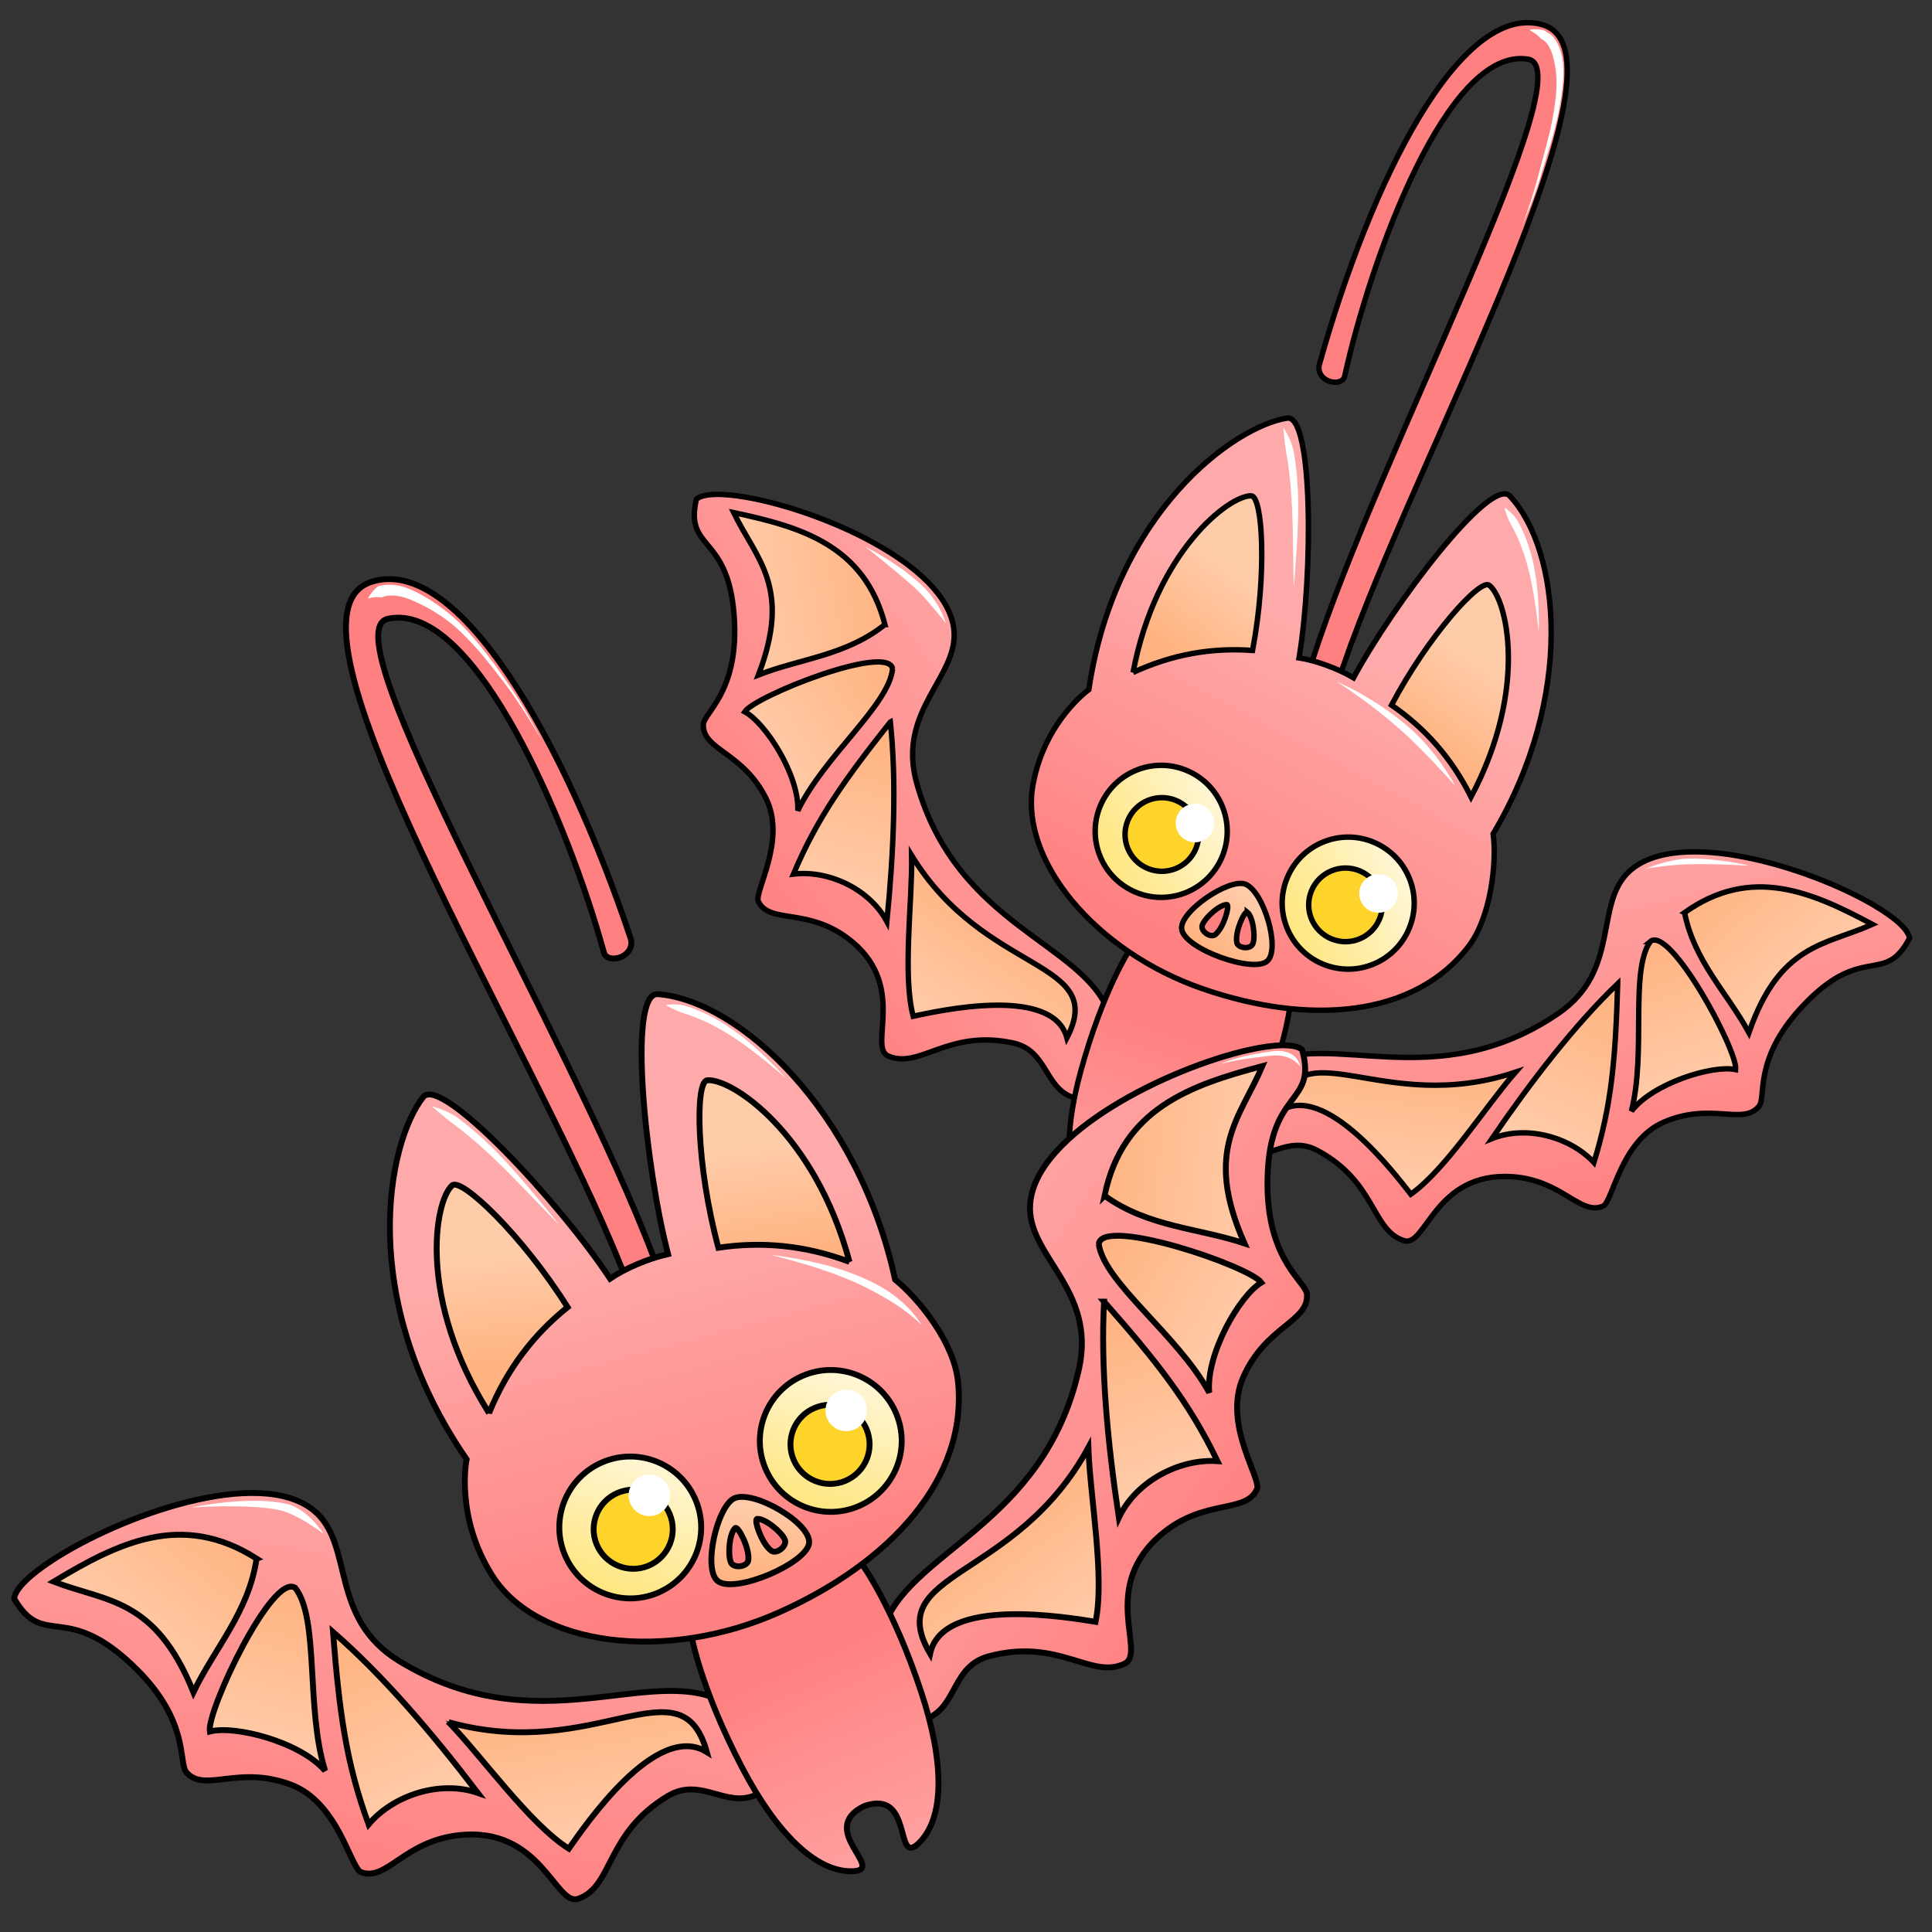 <svg cursor="default" version="1.1" viewBox="0 0 256 256" xmlns="http://www.w3.org/2000/svg" xmlns:xlink="http://www.w3.org/1999/xlink">
 <rect x="0" y="0" width="256" height="256" fill="#333333" stroke="none"/>
 <defs>
  <linearGradient id="linearGradient961">
   <stop stop-color="#ffe680" offset="0"/>
   <stop stop-color="#fff6d5" offset="1"/>
  </linearGradient>
  <linearGradient id="innoGrad1">
   <stop stop-color="#ffb380" offset="0"/>
   <stop stop-color="#fca" offset="1"/>
  </linearGradient>
  <linearGradient id="innoGrad3">
   <stop stop-color="#faa" offset="0"/>
   <stop stop-color="#ff8080" offset="1"/>
  </linearGradient>
  <linearGradient id="linearGradient946" x1="202.22" x2="214.88" y1="244.98" y2="277.07" gradientTransform="rotate(-14.567 327.62 127.24) scale(.601)" gradientUnits="userSpaceOnUse" xlink:href="#innoGrad1"/>
  <linearGradient id="linearGradient954" x1="235.26" x2="239.13" y1="211.38" y2="252.28" gradientTransform="rotate(-14.567 327.62 127.24) scale(.601)" gradientUnits="userSpaceOnUse" xlink:href="#innoGrad1"/>
  <linearGradient id="linearGradient962" x1="236.29" x2="263.66" y1="195.94" y2="222.54" gradientTransform="rotate(-14.567 327.62 127.24) scale(.601)" gradientUnits="userSpaceOnUse" xlink:href="#innoGrad1"/>
  <linearGradient id="linearGradient970" x1="239.94" x2="275.45" y1="177.59" y2="190.97" gradientTransform="rotate(-14.567 327.62 127.24) scale(.601)" gradientUnits="userSpaceOnUse" xlink:href="#innoGrad1"/>
  <linearGradient id="linearGradient998" x1="194.14" x2="265.2" y1="180.26" y2="259.3" gradientTransform="rotate(-14.567 327.62 127.24) scale(.601)" gradientUnits="userSpaceOnUse" xlink:href="#innoGrad3"/>
  <linearGradient id="linearGradient998-7" x1="194.14" x2="265.2" y1="180.26" y2="259.3" gradientTransform="matrix(-.513 .312 .312 .513 99.15 35.934)" gradientUnits="userSpaceOnUse" xlink:href="#innoGrad3"/>
  <linearGradient id="linearGradient946-2" x1="202.22" x2="214.88" y1="244.98" y2="277.07" gradientTransform="matrix(-.513 .312 .312 .513 99.15 35.934)" gradientUnits="userSpaceOnUse" xlink:href="#innoGrad1"/>
  <linearGradient id="linearGradient954-1" x1="235.26" x2="239.13" y1="211.38" y2="252.28" gradientTransform="matrix(-.513 .312 .312 .513 99.15 35.934)" gradientUnits="userSpaceOnUse" xlink:href="#innoGrad1"/>
  <linearGradient id="linearGradient962-2" x1="236.29" x2="263.66" y1="195.94" y2="222.54" gradientTransform="matrix(-.513 .312 .312 .513 99.15 35.934)" gradientUnits="userSpaceOnUse" xlink:href="#innoGrad1"/>
  <linearGradient id="linearGradient970-6" x1="239.94" x2="275.45" y1="177.59" y2="190.97" gradientTransform="matrix(-.513 .312 .312 .513 99.15 35.934)" gradientUnits="userSpaceOnUse" xlink:href="#innoGrad1"/>
  <linearGradient id="linearGradient1530" x1="196.88" x2="196.07" y1="263.71" y2="229.32" gradientTransform="rotate(-22.946 72.456 517.46) scale(1.114)" gradientUnits="userSpaceOnUse" xlink:href="#innoGrad3"/>
  <linearGradient id="linearGradient1538" x1="197.27" x2="190.86" y1="176.06" y2="221.35" gradientTransform="rotate(-22.946 72.456 517.46) scale(1.114)" gradientUnits="userSpaceOnUse" xlink:href="#innoGrad3"/>
  <linearGradient id="linearGradient1548" x1="178.67" x2="189.87" y1="213.66" y2="201.59" gradientTransform="matrix(1.114 0 0 1.114 -207.47 -12.697)" gradientUnits="userSpaceOnUse">
   <stop stop-color="#ffe680" offset="0"/>
   <stop stop-color="#fff6d5" offset="1"/>
  </linearGradient>
  <linearGradient id="linearGradient1569" x1="196.46" x2="199.67" y1="219.73" y2="211.19" gradientTransform="rotate(-22.946 72.456 517.46) scale(1.114)" gradientUnits="userSpaceOnUse" xlink:href="#innoGrad1"/>
  <linearGradient id="linearGradient1577" x1="214.71" x2="218.21" y1="185.6" y2="172.45" gradientTransform="rotate(-22.946 72.456 517.46) scale(1.114)" gradientUnits="userSpaceOnUse" xlink:href="#innoGrad1"/>
  <linearGradient id="linearGradient1579" x1="180.54" x2="184.56" y1="185.23" y2="172.62" gradientTransform="rotate(-22.946 72.456 517.46) scale(1.114)" gradientUnits="userSpaceOnUse" xlink:href="#innoGrad1"/>
  <linearGradient id="linearGradient1746" x1="190.27" x2="179.11" y1="213.9" y2="201.78" gradientTransform="matrix(1.114 0 0 1.114 -232.4 -12.893)" gradientUnits="userSpaceOnUse" xlink:href="#linearGradient961"/>
  <linearGradient id="linearGradient2133" x1="194.14" x2="265.2" y1="180.26" y2="259.3" gradientTransform="matrix(-.542 -.112 -.112 .542 268.34 8.683)" gradientUnits="userSpaceOnUse" xlink:href="#innoGrad3"/>
  <linearGradient id="linearGradient2135" x1="202.22" x2="214.88" y1="244.98" y2="277.07" gradientTransform="matrix(-.542 -.112 -.112 .542 268.34 8.683)" gradientUnits="userSpaceOnUse" xlink:href="#innoGrad1"/>
  <linearGradient id="linearGradient2137" x1="235.26" x2="239.13" y1="211.38" y2="252.28" gradientTransform="matrix(-.542 -.112 -.112 .542 268.34 8.683)" gradientUnits="userSpaceOnUse" xlink:href="#innoGrad1"/>
  <linearGradient id="linearGradient2139" x1="236.29" x2="263.66" y1="195.94" y2="222.54" gradientTransform="matrix(-.542 -.112 -.112 .542 268.34 8.683)" gradientUnits="userSpaceOnUse" xlink:href="#innoGrad1"/>
  <linearGradient id="linearGradient2141" x1="239.94" x2="275.45" y1="177.59" y2="190.97" gradientTransform="matrix(-.542 -.112 -.112 .542 268.34 8.683)" gradientUnits="userSpaceOnUse" xlink:href="#innoGrad1"/>
  <linearGradient id="linearGradient2143" x1="194.14" x2="265.2" y1="180.26" y2="259.3" gradientTransform="rotate(28.413 142.83 290.16) scale(.553)" gradientUnits="userSpaceOnUse" xlink:href="#innoGrad3"/>
  <linearGradient id="linearGradient2145" x1="202.22" x2="214.88" y1="244.98" y2="277.07" gradientTransform="rotate(28.413 142.83 290.16) scale(.553)" gradientUnits="userSpaceOnUse" xlink:href="#innoGrad1"/>
  <linearGradient id="linearGradient2147" x1="235.26" x2="239.13" y1="211.38" y2="252.28" gradientTransform="rotate(28.413 142.83 290.16) scale(.553)" gradientUnits="userSpaceOnUse" xlink:href="#innoGrad1"/>
  <linearGradient id="linearGradient2149" x1="236.29" x2="263.66" y1="195.94" y2="222.54" gradientTransform="rotate(28.413 142.83 290.16) scale(.553)" gradientUnits="userSpaceOnUse" xlink:href="#innoGrad1"/>
  <linearGradient id="linearGradient2151" x1="239.94" x2="275.45" y1="177.59" y2="190.97" gradientTransform="rotate(28.413 142.83 290.16) scale(.553)" gradientUnits="userSpaceOnUse" xlink:href="#innoGrad1"/>
  <linearGradient id="linearGradient2153" x1="196.88" x2="196.07" y1="263.71" y2="229.32" gradientTransform="matrix(.964 .352 -.352 .964 48.472 -154.31)" gradientUnits="userSpaceOnUse" xlink:href="#innoGrad3"/>
  <linearGradient id="linearGradient2155" x1="197.27" x2="190.86" y1="176.06" y2="221.35" gradientTransform="matrix(.964 .352 -.352 .964 48.472 -154.31)" gradientUnits="userSpaceOnUse" xlink:href="#innoGrad3"/>
  <linearGradient id="linearGradient2157" x1="180.54" x2="184.56" y1="185.23" y2="172.62" gradientTransform="matrix(.964 .352 -.352 .964 48.472 -154.31)" gradientUnits="userSpaceOnUse" xlink:href="#innoGrad1"/>
  <linearGradient id="linearGradient2159" x1="214.71" x2="218.21" y1="185.6" y2="172.45" gradientTransform="matrix(.964 .352 -.352 .964 48.472 -154.31)" gradientUnits="userSpaceOnUse" xlink:href="#innoGrad1"/>
  <linearGradient id="linearGradient2163" x1="196.46" x2="199.67" y1="219.73" y2="211.19" gradientTransform="matrix(.964 .352 -.352 .964 48.472 -154.31)" gradientUnits="userSpaceOnUse" xlink:href="#innoGrad1"/>
  <linearGradient id="linearGradient1548-3" x1="178.67" x2="189.87" y1="213.66" y2="201.59" gradientTransform="matrix(1.037 0 0 1.037 -6.994 -172.61)" gradientUnits="userSpaceOnUse" xlink:href="#linearGradient961"/>
  <linearGradient id="linearGradient1746-9" x1="190.27" x2="179.11" y1="213.9" y2="201.78" gradientTransform="matrix(1.037 0 0 1.037 -402.08 -173.29)" gradientUnits="userSpaceOnUse" xlink:href="#linearGradient961"/>
 </defs>
 <path d="M178.023 88.156c9.785-28.413 39.608-81.317 26.269-84.907-10.824-2.912-22.634 20.58-29.507 45.189-.32 2.257 3.072 2.898 3.39 1.405 3.44-15.57 13.574-43.75 24.299-42.001 7.556 1.233-19.814 52.329-28.54 79.587-2.066 6.451 1.316 8.782 4.09.727z" fill="#ff8080" fill-rule="evenodd" stroke="#000" stroke-width=".718"/>
 <path d="M202.638 3.954c.559.36 1.212.688 1.47 1.132.265.157.462.252.688.477.56.556.899 1.485 1.126 2.487.482 2.117.407 4.02-.047 6.794-.46 2.809-1.18 5.13-2.007 8.278-.72 2.74-1.497 4.935-2.167 6.758.758-1.794 1.672-3.92 2.484-6.645.818-2.74 1.751-5.464 2.323-8.291.278-1.374.935-4.936.512-7.17-.213-1.123-.566-2.144-1.266-2.944-.288-.329-.83-.574-1.188-.823a4.845 4.845 0 0 0-1.928-.053z" fill="#fff" fill-rule="evenodd"/>
 <path d="M116.093 72.098c3.74 2.167 7.584 4.848 9.528 8.846 1.012 2.059.845 4.641-.191 6.67-1.787 4.047-4.77 7.845-4.636 12.47.132 4.148 1.893 8.058 3.9 11.627 3.064 5.38 7.943 9.563 13.03 13.006 2.23 1.65 4.463 3.251 6.435 5.223.602.606 2.188 2.767 2.823 4.386l-4.866 11.071c-1.278-.702-2.524-1.868-3.613-3.713-1.038-1.607-2.371-3.154-4.356-3.48-3.59-.834-7.217-.148-10.62 1.183-1.835.646-4.21 1.398-6.083.438-.874-.814-.502-2.3-.552-3.35.138-3.05.41-6.422-1.456-9.028-2.023-3.123-5.441-5.259-9.118-5.81-1.68-.456-3.588-.451-5.06-1.469-.464-.408-.972-.896-.55-1.543.878-3.39 2.339-6.825 1.697-10.398-.58-3.706-3.473-6.381-6.373-8.517-1.052-.93-2.79-2.034-2.756-3.65.32-1.532 1.713-2.508 2.322-3.918 1.885-3.737 2.18-8.144 1.65-12.243-.349-2.603-1.219-5.196-2.929-7.23-1.12-1.395-2.425-2.993-2.134-4.911.16-.655-.166-1.76.79-1.784 2.457-.8 5.078-.082 7.52.307 5.665 1.317 11.21 3.463 15.597 5.819zm-18.79-4.34c-.645-.255-.038.495.054.771 1.915 3.672 4.575 7.228 4.752 11.527.24 3.298-.721 6.551-1.862 9.593 3.927-1.37 8.004-2.281 11.886-3.777 1.863-.78 3.71-1.755 5.24-3.085-.985-4.635-4.032-8.781-8.208-11.058-3.635-2.116-7.813-2.975-11.863-3.972zm19.901 19.89c-2.675-.294-5.341.699-7.89 1.448-3.529 1.211-7.115 2.523-10.217 4.619-.244.202-.87.615-.289.854 2.203 1.566 3.65 3.968 4.927 6.303a16.429 16.429 0 0 1 1.898 6.332c.17.367.475-.365.603-.488 3.083-5.53 7.868-9.86 11.182-15.22.467-.944.996-1.965.964-3.036-.19-.479-.685-.733-1.178-.812zm.793 7.73c-4.012 5.115-8.048 10.282-10.988 16.11-.727 1.464-1.478 2.926-2.059 4.455 3.522-.223 7.304.609 9.978 2.983 1.131.962 2.03 2.221 2.675 3.61a164.343 164.343 0 0 0 .946-19.902c-.097-2.456-.2-4.928-.452-7.37l-.092.106zm2.64 17.744c.069 6.363-.858 12.741-.208 19.086.116.873.251 1.758.484 2.612 5.149-.978 10.499-2.121 15.723-.98 2.137.383 4.232 1.902 4.695 4.112.798-1.607 1.483-3.491 1.102-5.314-.872-2.671-3.642-3.957-5.82-5.395-4.585-2.697-9.181-5.61-12.607-9.756-1.242-1.423-2.222-3.043-3.375-4.535l.005.14z" fill="url(#linearGradient2133)"/>
 <path d="M120.96 113.587c1.279 1.435 2.546 3.988 3.913 5.364 4.122 4.53 9.745 7.203 14.735 10.615 1.528 1.096 2.965 2.81 2.65 4.819-.109.862-.414 2.052-.844 2.795-.517-.642-.887-1.779-1.638-2.253-2.727-1.972-6.291-1.927-9.497-1.805-3.047.199-6.296.949-9.277 1.534-.436-.967-.204-2.358-.374-3.412-.325-6.235.27-12.313.333-17.657z" fill="url(#linearGradient2135)"/>
 <path d="M118.306 98.883c.437 7.224-.157 14.925-.793 22.128.058 1.273-.75-.36-1.103-.791-2.639-3.063-7.077-4.656-11.086-4.517-.428-.286.568-.95.615-1.307 2.83-6.363 6.931-12.048 11.27-17.455.167-.144.472-1.066.73-1.03 0 0 .236 2.083.368 2.97z" fill="url(#linearGradient2137)"/>
 <path d="M117.24 88.01a.846.846 0 0 1 .74 1.228c-.762 2.931-3.145 5.806-4.908 8.164-2.479 3.047-5.017 6.074-7.072 9.424-.459.24-.346-.68-.483-.918-.736-3.566-2.33-7.083-4.727-9.792-.478-.558-1.517-1.426-2.108-1.805 2.23-1.71 5.283-2.85 7.879-3.905 3.199-1.144 6.468-2.445 9.91-2.504a3.913 3.913 0 0 1 .768.108z" fill="url(#linearGradient2139)"/>
 <path d="M98.404 68.328c4.768 1.15 9.752 2.433 13.535 5.74 2.549 2.238 4.388 5.458 5.32 8.687-1.361 1.173-3.224 1.96-4.903 2.679-3.65 1.48-7.832 2.651-11.553 3.897-.531-.1.374-1.368.374-1.368 1.431-4.21 1.962-9.063-.094-13.172-.983-2.215-2.654-4.321-3.638-6.53.098-.279.777.092.959.067z" fill="url(#linearGradient2141)"/>
 <path d="m121.48 76.964c2.986 2.427 3.846 5.608 3.846 5.608s-2.582-3.354-4.393-4.94c-3.016-2.641-6.251-5.167-6.251-5.167s3.708 1.8 6.799 4.5z" fill="#fff"/>
 <path d="M142.116 145.397c-3.751-1.341-3.338-6.233-7.898-7.204-8.675-1.847-12.32 3.52-16.513 1.74-2.787-1.185 2.789-9.601-5.47-15.68-5.371-3.955-10.246-1.832-11.737-4.77-.658-1.226 3.795-8.106.992-13.714-3.067-6.137-8.367-6.366-8.296-9.735.026-1.545 4.518-4.204 4.138-13.432-.498-12.1-6.677-9.35-5.062-16.446.87-.788 3.338-.832 6.576-.273 9.71 1.672 26.347 8.748 27.526 17.338.875 6.382-7.635 10.778-4.904 20.55 5.316 19.032 22.13 21.071 25.514 30.555" fill="none" stroke="#000" stroke-width=".718"/>
 <path d="M120.795 113.354c.114 5.9-1.234 15.859.207 21.302 3.206-.665 18.488-4.178 20.37 2.862 5.437-10.445-10.849-8.224-20.577-24.164zm-2.82-17.687c-5.964 7.525-9.689 12.68-12.835 20.154 4.55-.553 10.04 1.899 12.376 6.285.916-9.295 1.3-18.492.46-26.439zm.294-7.052c-.595-3.376-18.185 3.593-19.587 5.696 2.756 1.47 7.23 8.432 7.034 13.103 3.472-7.22 12.114-14.018 12.553-18.8zm-1.01-5.86c-2.722-10.512-11.182-12.956-20.045-14.83 3.007 6.191 7.75 9.862 3.28 21.512 5.596-2.188 11.625-2.565 16.763-6.682z" fill="none" stroke="#000" stroke-width=".718"/>
 <path d="M230.963 113.521c-4.258-.75-8.925-1.172-12.986.636-2.1.925-3.634 3.009-4.147 5.229-1.237 4.246-1.399 9.073-4.479 12.527-2.771 3.09-6.635 4.948-10.47 6.387-5.806 2.145-12.233 2.206-18.341 1.567-2.769-.173-5.51-.385-8.288-.145-.85.076-3.455.709-4.983 1.539l-3.403 11.605c1.43.286 3.134.196 5.155-.516 1.83-.562 3.846-.888 5.574.14 3.285 1.674 5.619 4.533 7.366 7.741.99 1.676 2.322 3.78 4.374 4.252 1.192-.06 1.863-1.437 2.579-2.21 1.857-2.422 3.819-5.177 6.925-5.97 3.558-1.088 7.549-.523 10.718 1.421 1.578.734 3.035 1.965 4.818 2.134.617-.014 1.32-.06 1.413-.828 1.511-3.159 2.604-6.728 5.395-9.05 2.828-2.462 6.765-2.647 10.359-2.415 1.403-.035 3.444.239 4.459-1.019.741-1.379.303-3.022.744-4.494.964-4.072 3.574-7.635 6.619-10.431 1.942-1.767 4.277-3.192 6.895-3.649 1.754-.346 3.782-.728 4.794-2.384.3-.604 1.26-1.239.544-1.873-1.365-2.194-3.834-3.331-5.952-4.605-5.184-2.639-10.81-4.566-15.682-5.587zm17.173 8.773c.659.22-.29.404-.537.556-3.83 1.577-8.154 2.586-11.057 5.762-2.306 2.37-3.665 5.478-4.75 8.54-2.123-3.575-4.657-6.897-6.665-10.54-.923-1.798-1.71-3.731-2.025-5.735 3.738-2.913 8.74-4.124 13.4-3.179 4.144.72 7.895 2.752 11.636 4.596zm-28.033 2.412c2.237 1.497 3.638 3.973 5.107 6.187 1.92 3.198 3.82 6.51 4.845 10.111.057.312.27 1.03-.328.84-2.694-.22-5.348.687-7.828 1.652a16.429 16.429 0 0 0-5.528 3.624c-.366.172-.129-.585-.148-.762 1.2-6.216.326-12.61 1.24-18.845.25-1.023.502-2.145 1.216-2.944.453-.244.996-.12 1.424.137zm-5.583 5.406c-.221 6.496-.459 13.049-1.96 19.401-.386 1.588-.752 3.19-1.292 4.735-2.551-2.438-5.98-4.235-9.556-4.14-1.485.008-2.983.394-4.37 1.04a164.342 164.342 0 0 1 12.086-15.839c1.655-1.817 3.326-3.642 5.09-5.349l.003.14zm-13.442 11.88c-4.148 4.825-7.544 10.303-12.125 14.74-.65.594-1.324 1.184-2.052 1.687-3.31-4.062-6.669-8.38-11.4-10.87-1.884-1.082-4.465-1.27-6.242.125.425-1.744 1.112-3.627 2.577-4.777 2.388-1.482 5.335-.683 7.928-.381 5.244.886 10.636 1.616 15.927.648 1.866-.29 3.66-.9 5.502-1.298l-.094.104z" fill="url(#linearGradient2143)"/>
 <path d="M200.531 142.14c-1.901.275-4.514 1.413-6.446 1.586-6.071.814-12.094-.76-18.109-1.361-1.876-.145-4.078.24-5.13 1.982-.472.73-1.004 1.837-1.153 2.683.809-.159 1.823-.791 2.704-.671 3.356.247 6.055 2.575 8.43 4.732 2.203 2.114 4.207 4.78 6.112 7.145.956-.46 1.674-1.672 2.482-2.37 4.262-4.562 7.718-9.597 11.11-13.727z" fill="url(#linearGradient2145)"/>
 <path d="M212.028 132.595c-4.984 5.247-9.486 11.523-13.636 17.445-.864.937.806.208 1.353.104 3.991-.645 8.413.992 11.391 3.68.512.056.178-1.094.37-1.397 1.93-6.691 2.452-13.681 2.611-20.613-.034-.217.325-1.119.105-1.257 0 0-1.52 1.442-2.194 2.036z" fill="url(#linearGradient2147)"/>
 <path d="M219.842 124.96a.846.846 0 0 0-1.357.463c-1.302 2.734-1.33 6.469-1.497 9.408-.065 3.927-.071 7.877-.655 11.764.197.479.703-.298.961-.392 2.858-2.255 6.342-3.92 9.92-4.451.725-.119 2.08-.115 2.775-.024-.606-2.746-2.209-5.582-3.516-8.06-1.711-2.935-3.376-6.035-5.972-8.296a3.913 3.913 0 0 0-.657-.412z" fill="url(#linearGradient2149)"/>
 <path d="M246.927 122.022c-4.39-2.189-9.03-4.415-14.053-4.32-3.391.072-6.872 1.353-9.664 3.224.287 1.774 1.206 3.576 2.029 5.206 1.841 3.483 4.287 7.07 6.332 10.419.472.265.594-1.287.594-1.287 1.616-4.144 4.333-8.2 8.552-10.02 2.177-1.063 4.812-1.6 6.986-2.656.105-.276-.653-.43-.776-.566z" fill="url(#linearGradient2151)"/>
 <path d="M223.707 113.777c-2.56.046-5.586 1.316-5.586 1.316s3.155-.526 5.562-.574c4.008-.08 8.123.191 8.123.191s-3.998-1.01-8.1-.933z" fill="#fff"/>
 <g stroke="#000">
  <g stroke-width=".718">
   <path d="M163.866 152.866c3.735 1.388 6.567-2.622 10.682-.43 7.828 4.17 7.163 10.625 11.516 11.962 2.897.886 4.047-9.143 14.28-8.48 6.657.43 9.021 5.193 12.052 3.905 1.293-.515 2.314-8.646 8.07-11.134 6.297-2.723 10.5.513 12.614-2.11.975-1.2-.752-6.126 5.479-12.944 8.17-8.938 11.128-2.857 14.46-9.327-.159-1.163-2.019-2.785-4.857-4.442-8.507-4.97-25.794-10.264-32.225-4.45-4.778 4.322-1.095 13.164-9.475 18.885-16.319 11.142-30.499 1.88-39.193 6.96" fill="none"/>
   <path d="M200.808 142.067c-3.884 4.442-9.263 12.931-13.869 16.17-2.026-2.573-11.46-15.098-17.432-10.922 2.563-11.493 13.597.69 31.301-5.248zm13.543-11.72c-.28 9.598-.746 15.94-3.15 23.685-3.125-3.35-8.906-5.01-13.516-3.156 5.282-7.703 10.908-14.988 16.666-20.53zm4.315-5.587c2.628-2.2 11.604 14.456 11.323 16.968-3.055-.65-10.96 1.798-13.817 5.5 1.99-7.761-.248-18.526 2.494-22.468zm4.544-3.834c8.85-6.293 16.898-2.717 24.887 1.554-6.286 2.802-12.28 2.558-16.357 14.352-2.874-5.278-7.246-9.447-8.528-15.905z" fill="none"/>
   <path d="M149.71 125.814s-3.568 5.396-6.506 16.13c-2.331 8.515-2.119 15.397 1.271 18.35 3.16 2.754.227-6.74 6.434-4.863 5.96 2.558-2.396 7.937 1.795 7.864 4.495-.078 9.086-5.21 12.783-13.225 4.66-10.107 5.403-16.533 5.403-16.533-7.8-1.001-14.292-4.246-21.18-7.723z" fill="url(#linearGradient2153)"/>
   <path d="m159.36 131.02c14.135 4.886 28.1 3.784 35.273-5.677 2.925-3.86 3.73-11.134 3.216-14.853 10.836-18.233 8.931-37.524 2.223-44.758-2.54-2.74-15.539 14.466-20.72 24.077-2.152-1.262-5.07-2.305-7.222-2.633 1.853-11.038 1.864-32.296-1.575-31.775-6.928 1.049-22.777 12.372-26.277 35.974 0 0-5.8 4.107-7.384 12.495-1.917 10.151 8.33 22.264 22.466 27.15z" fill="url(#linearGradient2155)"/>
  </g>
  <circle transform="rotate(22.461)" cx="184.28" cy="43.017" r="8.748" fill="url(#linearGradient1548-3)" stroke-width=".726"/>
  <path d="M150.137 89.106c5.25-2.435 10.495-3.307 15.833-2.92 1.948-10.26 1.32-20.45-.175-20.489-2.935-.076-12.647 7.414-15.658 23.41z" fill="url(#linearGradient2157)" stroke-width=".718"/>
  <path d="m194.92 105.6c-2.578-5.182-6.128-9.14-10.537-12.173 4.89-9.227 11.747-16.791 12.939-15.887 2.338 1.774 5.241 13.69-2.402 28.06z" fill="url(#linearGradient2159)" stroke-width=".718"/>
 </g>
 <path d="m155.69 106.26a4.652 4.652 0 0 0-6.07 2.52 4.65 4.65 0 0 0 2.52 6.067 4.65 4.65 0 0 0 6.069-2.517 4.652 4.652 0 0 0-2.519-6.07z" fill="#ffd42a" font-family="sans-serif" font-weight="400" overflow="visible" style="font-feature-settings:normal;font-variant-alternates:normal;font-variant-caps:normal;font-variant-ligatures:normal;font-variant-numeric:normal;font-variant-position:normal;isolation:auto;mix-blend-mode:normal;shape-padding:0;text-decoration-color:#000;text-decoration-line:none;text-decoration-style:solid;text-indent:0;text-orientation:mixed;text-transform:none;white-space:normal"/>
 <g stroke="#000">
  <path d="M156.58 123.14c-.357-2.324 6.255-6.793 8.417-5.99 2.399.889 4.714 8.525 2.938 10.183-1.806 1.686-10.953-1.577-11.355-4.193z" fill="url(#linearGradient2163)" stroke-width=".718"/>
  <circle transform="rotate(22.461)" cx="184.52" cy="43.365" r="4.879" fill="none" stroke-width=".726"/>
  <path d="M162.561 119.87c.43.013-.37 3.013-1.52 3.964-.552.457-1.757-.26-1.77-1.035-.014-.793 2.23-2.96 3.29-2.929z" fill="#ff8080" stroke-width=".726"/>
 </g>
 <path d="m159.32 106.69a2.562 2.562 0 0 0-3.341 1.387 2.562 2.562 0 0 0 1.386 3.34 2.562 2.562 0 0 0 3.341-1.386 2.562 2.562 0 0 0-1.386-3.34z" fill="#fff" font-family="sans-serif" font-weight="400" overflow="visible" style="font-feature-settings:normal;font-variant-alternates:normal;font-variant-caps:normal;font-variant-ligatures:normal;font-variant-numeric:normal;font-variant-position:normal;isolation:auto;mix-blend-mode:normal;shape-padding:0;text-decoration-color:#000;text-decoration-line:none;text-decoration-style:solid;text-indent:0;text-orientation:mixed;text-transform:none;white-space:normal"/>
 <path d="M165.273 120.873c-.338-.267-1.657 2.544-1.39 4.011.13.706 1.513.932 2.022.348.52-.598.2-3.7-.632-4.36z" fill="#ff8080" stroke="#000" stroke-width=".726"/>
 <circle transform="scale(-1 1) rotate(-22.461)" cx="-210.81" cy="42.34" r="8.748" fill="url(#linearGradient1746-9)" stroke="#000" stroke-width=".726"/>
 <path d="m180.1 115.62a4.652 4.652 0 0 1 2.519 6.07 4.65 4.65 0 0 1-6.069 2.517 4.65 4.65 0 0 1-2.52-6.068 4.652 4.652 0 0 1 6.07-2.519z" fill="#ffd42a" font-family="sans-serif" font-weight="400" overflow="visible" style="font-feature-settings:normal;font-variant-alternates:normal;font-variant-caps:normal;font-variant-ligatures:normal;font-variant-numeric:normal;font-variant-position:normal;isolation:auto;mix-blend-mode:normal;shape-padding:0;text-decoration-color:#000;text-decoration-line:none;text-decoration-style:solid;text-indent:0;text-orientation:mixed;text-transform:none;white-space:normal"/>
 <path d="M82.252 167.716C70.11 137.45 34.923 81.721 49.187 77.108c11.574-3.741 25.645 21.082 34.427 47.383.468 2.43-3.173 3.308-3.598 1.707-4.572-16.691-17.08-46.687-28.61-44.21-8.124 1.746 24.306 55.646 35.239 84.719 2.588 6.88-.95 9.59-4.393 1.009z" fill="#ff8080" fill-rule="evenodd" stroke="#000" stroke-width=".78"/>
 <path d="M48.749 79.328c.663-.226 1.268-.26 1.802-.165.303-.117.621-.192.955-.227.823-.086 1.75.074 2.766.478 2.044.809 4.69 2.269 6.921 4.455 2.22 2.174 3.727 4.117 5.637 6.623 1.91 2.504 3.901 5.763 4.957 7.641-.974-1.934-2.575-4.842-4.38-7.437-1.802-2.593-3.524-4.998-5.68-7.306-2.145-2.295-4.76-4.092-6.96-5.12-1.106-.517-2.234-.82-3.351-.786-.46.013-.915.086-1.355.218a5.23 5.23 0 0 0-1.312 1.626z" fill="#fff" fill-rule="evenodd"/>
 <path d="M25.189 198.922c4.573-1.048 9.608-1.762 14.11-.027 2.327.887 4.104 3.06 4.783 5.438 1.575 4.534 2.016 9.757 5.545 13.33 3.174 3.196 7.464 4.998 11.7 6.345 6.411 2.006 13.38 1.717 19.965.687 2.991-.34 5.95-.72 8.974-.614.927.036 3.785.578 5.486 1.394l4.328 12.39c-1.534.388-3.386.384-5.616-.275-2.013-.509-4.216-.75-6.033.46-3.467 1.994-5.84 5.221-7.556 8.795-.98 1.871-2.309 4.225-4.506 4.85-1.296 0-2.1-1.455-2.917-2.253-2.147-2.523-4.425-5.401-7.835-6.09-3.917-.982-8.21-.15-11.538 2.132-1.67.882-3.182 2.297-5.104 2.579-.67.018-1.434.007-1.578-.82-1.812-3.34-3.193-7.148-6.345-9.51-3.202-2.513-7.48-2.497-11.361-2.047-1.523.04-3.72.448-4.89-.858-.879-1.454-.494-3.26-1.054-4.83-1.269-4.36-4.294-8.078-7.749-10.94-2.202-1.809-4.811-3.225-7.674-3.575-1.92-.279-4.14-.58-5.327-2.32-.359-.638-1.434-1.273-.693-2 1.358-2.453 3.971-3.822 6.197-5.32 5.473-3.145 11.464-5.544 16.689-6.92zM7.06 209.377c-.701.275.336.422.613.573 4.237 1.499 8.98 2.353 12.302 5.635 2.63 2.441 4.274 5.736 5.619 8.994 2.104-3.992 4.666-7.732 6.642-11.792.901-1.998 1.647-4.137 1.879-6.326-4.212-2.951-9.7-3.989-14.7-2.707-4.45 1.01-8.404 3.419-12.357 5.623zm30.516 1.068c-2.341 1.747-3.724 4.507-5.193 6.987-1.906 3.573-3.782 7.267-4.694 11.227-.045.341-.236 1.131.402.892 2.908-.387 5.834.45 8.575 1.358a17.829 17.829 0 0 1 6.192 3.623c.405.167.106-.64.117-.833-1.643-6.671-1.049-13.65-2.382-20.357-.328-1.095-.663-2.297-1.48-3.123-.505-.24-1.087-.076-1.537.226zm6.349 5.552c.599 7.028 1.217 14.117 3.194 20.919.506 1.7.992 3.416 1.662 5.06 2.631-2.783 6.249-4.92 10.129-5.013 1.61-.074 3.254.262 4.793.886a178.352 178.352 0 0 0-13.972-16.5c-1.894-1.879-3.806-3.765-5.811-5.517l.005.152zm15.224 12.134c4.762 5.001 8.744 10.75 13.955 15.307.737.608 1.5 1.21 2.317 1.716 3.363-4.586 6.765-9.452 11.757-12.411 1.981-1.276 4.768-1.621 6.77-.208-.555-1.867-1.405-3.87-3.056-5.035-2.669-1.476-5.819-.447-8.613.023-5.635 1.25-11.439 2.338-17.226 1.581-2.039-.211-4.016-.772-6.035-1.103l.107.108z" fill="url(#linearGradient998-7)"/>
 <path d="M59.75 228.26c2.076.194 4.971 1.284 7.074 1.364 6.625.548 13.066-1.49 19.552-2.473 2.025-.26 4.433.036 5.67 1.865.55.766 1.189 1.936 1.397 2.844-.885-.127-2.02-.756-2.967-.577-3.624.452-6.42 3.124-8.876 5.593-2.272 2.413-4.297 5.412-6.23 8.082-1.062-.446-1.907-1.721-2.821-2.433-4.87-4.71-8.895-9.976-12.8-14.264z" fill="url(#linearGradient946-2)"/>
 <path d="M46.763 218.55c5.692 5.412 10.917 11.966 15.741 18.155.988.969-.861.27-1.46.188-4.362-.48-9.064 1.54-12.143 4.616-.552.09-.254-1.175-.48-1.492-2.46-7.147-3.41-14.694-3.965-22.197.025-.238-.414-1.196-.183-1.357 0 0 1.728 1.478 2.49 2.085z" fill="url(#linearGradient954-1)"/>
 <path d="M37.873 210.706a.918.918 0 0 1 1.496.427c1.563 2.892 1.798 6.938 2.142 10.114.287 4.253.511 8.534 1.358 12.715-.187.529-.778-.285-1.063-.373-3.222-2.286-7.09-3.899-10.997-4.277-.792-.088-2.26-.01-3.009.127.505-3.009 2.086-6.171 3.366-8.93 1.694-3.275 3.327-6.727 6.016-9.32a4.247 4.247 0 0 1 .69-.482z" fill="url(#linearGradient962-2)"/>
 <path d="M8.356 209.016c4.636-2.615 9.543-5.284 14.993-5.458 3.679-.108 7.522 1.088 10.651 2.962-.213 1.939-1.11 3.942-1.911 5.754-1.804 3.876-4.257 7.9-6.29 11.642-.496.313-.714-1.363-.714-1.363-1.98-4.402-5.148-8.647-9.82-10.389-2.42-1.03-5.305-1.467-7.72-2.492-.129-.294.685-.503.811-.656z" fill="url(#linearGradient970-6)"/>
 <path d="M37.922 199.264c2.928.662 4.948 3.984 4.948 3.984s-3.387-2.664-5.998-3.183c-4.267-.847-11.525-.311-11.525-.311s7.574-1.622 12.575-.49z" fill="#fff"/>
 <path d="M100.08 237.865c-3.97 1.71-7.261-2.48-11.601.123-8.254 4.952-7.177 11.91-11.822 13.599-3.09 1.12-4.89-9.686-15.945-8.402-7.19.833-9.49 6.125-12.847 4.896-1.43-.486-2.984-9.244-9.359-11.622-6.975-2.604-11.353 1.135-13.788-1.592-1.123-1.246.477-6.68-6.652-13.726-9.348-9.237-12.219-2.483-16.187-9.312.108-1.269 2.034-3.13 5.019-5.082 8.947-5.857 27.39-12.547 34.681-6.6 5.417 4.42 1.913 14.207 11.311 19.946 18.301 11.176 33.16.356 42.862 5.382" fill="none" stroke="#000" stroke-width=".78"/>
 <path d="M59.446 228.198c4.455 4.6 10.753 13.504 15.923 16.76 2.055-2.9 11.589-16.996 18.291-12.799-3.41-12.315-14.698 1.497-34.214-3.96zm-15.324-11.957c.831 10.388 1.687 17.236 4.72 25.498 3.202-3.804 9.376-5.92 14.475-4.166-6.15-8.058-12.65-15.643-19.195-21.332zm-4.985-5.816c-2.97-2.24-11.78 16.307-11.337 19.014 3.275-.872 11.979 1.345 15.279 5.2-2.586-8.302-.753-20.093-3.942-24.214zM34 206.52c-9.94-6.332-18.464-2.014-26.887 3.057 6.968 2.69 13.45 2.095 18.52 14.652 2.824-5.878 7.332-10.638 8.365-17.708z" fill="none" stroke="#000" stroke-width=".78"/>
 <path d="M147.037 146.824c-3.935 2.555-7.953 5.673-9.84 10.113-.982 2.287-.658 5.077.576 7.219 2.16 4.287 5.603 8.239 5.712 13.26.086 4.503-1.607 8.838-3.587 12.816-3.023 6-8.08 10.803-13.403 14.814-2.326 1.911-4.658 3.771-6.687 6.017-.62.69-2.219 3.12-2.818 4.909l5.884 11.73c1.347-.83 2.634-2.163 3.712-4.223 1.036-1.8 2.396-3.55 4.53-4.012 3.845-1.101 7.813-.559 11.574.697 2.025.598 4.64 1.283 6.618.14.902-.93.416-2.52.413-3.663-.317-3.297-.799-6.937 1.08-9.865 2.021-3.496 5.608-5.999 9.562-6.8 1.796-.586 3.864-.686 5.404-1.87.48-.469 1.003-1.025.51-1.703-1.138-3.627-2.911-7.269-2.413-11.176.424-4.048 3.413-7.108 6.438-9.582 1.089-1.066 2.911-2.36 2.786-4.108-.431-1.644-1.995-2.624-2.733-4.12-2.249-3.945-2.812-8.705-2.463-13.178.234-2.84 1.034-5.699 2.775-7.998 1.137-1.573 2.464-3.376 2.043-5.44-.21-.7.083-1.915-.955-1.89-2.707-.731-5.508.192-8.133.748-6.068 1.74-11.96 4.372-16.584 7.167zm20.125-5.74c.686-.312.07.535-.015.84-1.873 4.084-4.56 8.084-4.515 12.754-.079 3.587 1.143 7.06 2.547 10.295-4.331-1.268-8.8-2.032-13.091-3.438-2.062-.744-4.117-1.698-5.85-3.055.813-5.078 3.887-9.74 8.287-12.438 3.823-2.494 8.304-3.655 12.639-4.96zm-20.472 22.655c2.883-.466 5.828.463 8.631 1.134 3.892 1.118 7.85 2.342 11.329 4.443.276.205.976.618.36.91-2.301 1.818-3.737 4.502-4.993 7.102a17.83 17.83 0 0 0-1.708 6.968c-.163.407-.534-.37-.68-.496-3.646-5.823-9.07-10.253-12.958-15.879-.56-.997-1.189-2.075-1.213-3.237.18-.53.702-.833 1.232-.945zm-.433 8.422c4.63 5.322 9.29 10.7 12.798 16.854.868 1.546 1.762 3.09 2.477 4.715-3.83-.048-7.882 1.062-10.65 3.783-1.173 1.105-2.077 2.52-2.7 4.06a178.352 178.352 0 0 1-2.123-21.518c-.03-2.667-.054-5.352.084-8.012l.105.11zm-1.883 19.377c.277 6.9 1.633 13.762 1.279 20.674-.078.953-.176 1.92-.382 2.858-5.633-.777-11.495-1.72-17.094-.196-2.295.534-4.483 2.295-4.862 4.717-.953-1.698-1.8-3.703-1.488-5.7.798-2.943 3.73-4.489 6.012-6.167 4.82-3.176 9.64-6.587 13.125-11.27 1.267-1.61 2.24-3.42 3.408-5.1l.003.152z" fill="url(#linearGradient998)"/>
 <path d="M144.049 192.06c-1.306 1.625-2.539 4.463-3.945 6.029-4.217 5.138-10.164 8.344-15.384 12.317-1.596 1.273-3.06 3.208-2.607 5.369.166.929.563 2.202 1.07 2.983.525-.724.862-1.977 1.65-2.533 2.847-2.287 6.713-2.435 10.194-2.48 3.314.049 6.877.682 10.14 1.151.418-1.071.09-2.566.216-3.718.01-6.775-.972-13.33-1.334-19.118z" fill="url(#linearGradient946)"/>
 <path d="M146.115 175.977c-.075 7.853.994 16.167 2.08 23.938.009 1.384.794-.43 1.152-.917 2.691-3.466 7.414-5.437 11.766-5.507.448-.334-.668-1-.739-1.383-3.418-6.74-8.176-12.676-13.178-18.297-.188-.147-.57-1.13-.846-1.075 0 0-.141 2.27-.236 3.239z" fill="url(#linearGradient954)"/>
 <path d="M146.67 164.134a.918.918 0 0 0-.734 1.371c.989 3.135 3.73 6.12 5.771 8.577 2.854 3.167 5.772 6.307 8.184 9.825.51.234.338-.757.473-1.022.6-3.905 2.135-7.805 4.583-10.874.488-.63 1.565-1.63 2.186-2.072-2.513-1.731-5.884-2.797-8.755-3.798-3.53-1.064-7.146-2.293-10.88-2.168a4.247 4.247 0 0 0-.826.16z" fill="url(#linearGradient962)"/>
 <path d="M166 141.763c-5.103 1.51-10.434 3.175-14.353 6.966-2.638 2.567-4.455 6.16-5.286 9.71 1.54 1.196 3.602 1.947 5.461 2.633 4.039 1.402 8.635 2.441 12.737 3.586.57-.138-.481-1.461-.481-1.461-1.783-4.486-2.627-9.715-.625-14.282.944-2.454 2.639-4.83 3.583-7.278-.12-.296-.837.142-1.035.126z" fill="url(#linearGradient970)"/>
 <path d="M168.444 139.315c2.996-.429 3.722 1.315 3.852 2.047 0 0-1.043-1.801-3.953-1.475-3.018.339-4.568.568-6.681 1.106 1.697-.695 3.786-1.249 6.782-1.678z" fill="#fff"/>
 <g stroke="#000" stroke-width=".78">
  <path d="M122.874 227.703c3.993-1.66 3.274-6.94 8.164-8.244 9.3-2.48 13.547 3.136 17.992.976 2.956-1.439-3.551-10.253 5.065-17.297 5.603-4.583 11.003-2.55 12.457-5.816.646-1.365-4.56-8.577-1.831-14.81 2.985-6.82 8.717-7.361 8.455-11.008-.114-1.674-5.13-4.307-5.227-14.33-.126-13.141 6.722-10.501 4.58-18.103-.986-.806-3.663-.718-7.142.066-10.432 2.348-28.074 10.934-28.877 20.309-.597 6.966 8.869 11.261 6.448 22.004-4.713 20.919-22.823 24.057-25.968 34.522" fill="none"/>
  <path d="M144.216 191.798c.202 6.4 2.212 17.12.95 23.098-3.512-.543-20.268-3.508-21.92 4.226-6.468-11.02 11.305-9.512 20.97-27.324zm2.08-19.325c6.88 7.827 11.201 13.208 15.023 21.136-4.96-.349-10.777 2.61-13.066 7.494-1.506-10.024-2.429-19.97-1.957-28.63zm-.707-7.627c.459-3.692 19.908 2.891 21.544 5.093-2.906 1.745-7.372 9.537-6.901 14.59-4.162-7.635-13.903-14.525-14.643-19.683zm.772-6.407c2.37-11.544 11.404-14.659 20.908-17.178-2.918 6.875-7.857 11.115-2.37 23.496-6.185-2.064-12.74-2.14-18.537-6.319z" fill="none"/>
  <path d="M91.621 216.698s1.16 6.924 6.768 17.62c4.449 8.485 9.71 13.792 14.586 13.63 4.546-.153-4.808-5.52 1.51-8.622 6.624-2.378 3.97 8.074 7.243 4.916 3.511-3.389 3.36-10.859.364-19.958-3.777-11.473-7.942-17.124-7.942-17.124-6.934 4.977-14.488 7.203-22.529 9.538z" fill="url(#linearGradient1530)"/>
  <path d="M103.135 213.686c14.837-6.579 25.11-17.786 23.805-30.605-.532-5.228-5.174-10.955-8.334-13.528-4.886-22.492-20.772-37.043-31.45-37.824-4.045-.296-1.635 22.982 1.363 34.446-2.643.59-5.731 1.921-7.683 3.252-6.695-10.133-22.413-27.02-24.759-24.062-4.724 5.958-8.93 26.674 5.753 48.002 0 0-1.566 7.552 3.382 15.384 5.988 9.478 23.086 11.513 37.923 4.935z" fill="url(#linearGradient1538)"/>
  <path d="m64.802 187.24c2.367-5.819 5.886-10.391 10.41-14.033-6.044-9.587-14.081-17.213-15.297-16.138-2.387 2.11-4.556 15.243 4.887 30.17z" fill="url(#linearGradient1579)"/>
  <path d="m112.56 167.2c-5.881-2.207-11.627-2.723-17.373-1.868-2.944-10.944-3.096-22.023-1.48-22.187 3.169-0.322 14.29 6.992 18.853 24.056z" fill="url(#linearGradient1577)"/>
  <circle transform="rotate(-22.946)" cx="-2.004" cy="218.94" r="9.398" fill="url(#linearGradient1548)"/>
  <path d="M95.098 209.493c-2.004-1.582-.06-10.021 2.25-10.984 2.562-1.069 10.05 3.281 9.866 5.912-.186 2.675-9.863 6.851-12.116 5.072z" fill="url(#linearGradient1569)"/>
  <path d="M97.426 202.471c.351-.308 1.936 2.666 1.727 4.272-.1.771-1.588 1.093-2.171.488-.598-.62-.42-4 .444-4.76zM100.321 201.261c-.465.038.567 3.246 1.865 4.213.624.465 1.89-.38 1.862-1.22-.028-.86-2.579-3.085-3.727-2.993z" fill="#ff8080"/>
 </g>
 <path d="m81.908 198.06a4.997 4.997 0 0 0-2.65 6.543 4.995 4.995 0 0 0 6.54 2.648 4.996 4.996 0 0 0 2.652-6.54 4.997 4.997 0 0 0-6.542-2.65z" fill="#ffd42a" font-family="sans-serif" font-weight="400" overflow="visible" style="font-feature-settings:normal;font-variant-alternates:normal;font-variant-caps:normal;font-variant-ligatures:normal;font-variant-numeric:normal;font-variant-position:normal;isolation:auto;mix-blend-mode:normal;shape-padding:0;text-decoration-color:#000;text-decoration-line:none;text-decoration-style:solid;text-indent:0;text-orientation:mixed;text-transform:none;white-space:normal"/>
 <circle transform="rotate(-22.946)" cx="-1.737" cy="219.31" r="5.241" fill="none" stroke="#000" stroke-width=".78"/>
 <path d="m84.974 195.61a2.752 2.752 0 0 0-1.459 3.6 2.752 2.752 0 0 0 3.602 1.46 2.752 2.752 0 0 0 1.459-3.601 2.752 2.752 0 0 0-3.602-1.46z" fill="#fff" font-family="sans-serif" font-weight="400" overflow="visible" style="font-feature-settings:normal;font-variant-alternates:normal;font-variant-caps:normal;font-variant-ligatures:normal;font-variant-numeric:normal;font-variant-position:normal;isolation:auto;mix-blend-mode:normal;shape-padding:0;text-decoration-color:#000;text-decoration-line:none;text-decoration-style:solid;text-indent:0;text-orientation:mixed;text-transform:none;white-space:normal"/>
 <circle transform="scale(-1 1) rotate(22.946)" cx="-26.934" cy="218.74" r="9.398" fill="url(#linearGradient1746)" stroke="#000" stroke-width=".78"/>
 <path d="m108.09 186.76a4.997 4.997 0 0 1 6.542 2.65 4.995 4.995 0 0 1-2.651 6.541 4.995 4.995 0 0 1-6.542-2.648 4.997 4.997 0 0 1 2.65-6.543z" fill="#ffd42a" font-family="sans-serif" font-weight="400" overflow="visible" style="font-feature-settings:normal;font-variant-alternates:normal;font-variant-caps:normal;font-variant-ligatures:normal;font-variant-numeric:normal;font-variant-position:normal;isolation:auto;mix-blend-mode:normal;shape-padding:0;text-decoration-color:#000;text-decoration-line:none;text-decoration-style:solid;text-indent:0;text-orientation:mixed;text-transform:none;white-space:normal"/>
 <circle transform="scale(-1 1) rotate(22.946)" cx="-26.667" cy="219.12" r="5.241" fill="none" stroke="#000" stroke-width=".78"/>
 <path d="m111.06 184.36a2.752 2.752 0 0 0-1.46 3.602 2.752 2.752 0 0 0 3.602 1.459 2.752 2.752 0 0 0 1.459-3.602 2.752 2.752 0 0 0-3.601-1.459z" fill="#fff" font-family="sans-serif" font-weight="400" overflow="visible" style="font-feature-settings:normal;font-variant-alternates:normal;font-variant-caps:normal;font-variant-ligatures:normal;font-variant-numeric:normal;font-variant-position:normal;isolation:auto;mix-blend-mode:normal;shape-padding:0;text-decoration-color:#000;text-decoration-line:none;text-decoration-style:solid;text-indent:0;text-orientation:mixed;text-transform:none;white-space:normal"/>
 <circle transform="scale(-1 1) rotate(-22.461)" cx="-210.57" cy="42.688" r="4.879" fill="none" stroke="#000" stroke-width=".726"/>
 <path d="m183.64 116.02a2.562 2.562 0 0 0-3.341 1.387 2.562 2.562 0 0 0 1.386 3.34 2.562 2.562 0 0 0 3.341-1.386 2.562 2.562 0 0 0-1.386-3.34z" fill="#fff" font-family="sans-serif" font-weight="400" overflow="visible" style="font-feature-settings:normal;font-variant-alternates:normal;font-variant-caps:normal;font-variant-ligatures:normal;font-variant-numeric:normal;font-variant-position:normal;isolation:auto;mix-blend-mode:normal;shape-padding:0;text-decoration-color:#000;text-decoration-line:none;text-decoration-style:solid;text-indent:0;text-orientation:mixed;text-transform:none;white-space:normal"/>
 <path d="M60.866 148.278c-1.645-1.233-3.626-1.676-3.626-1.676s1.504 1.34 3.027 2.477l.062.047c3.75 2.817 7.129 6.313 9.603 8.884 2.5 2.597 4.182 4.316 4.182 4.316s-1.49-1.88-3.809-4.65c-2.298-2.747-5.514-6.438-9.374-9.349l-.065-.049zM90.966 133.33c-1.342-.42-2.757-.15-2.757-.15s1.233.72 2.459 1.105l.049.015c3.8 1.19 7.046 3.43 9.488 5.324 2.415 1.873 3.92 3.239 3.92 3.239s-1.322-1.542-3.595-3.624c-2.29-2.096-5.507-4.614-9.512-5.892l-.052-.016zM116.289 170.269c-3.326-1.78-6.827-2.71-9.578-3.26-2.71-.542-4.535-.721-4.535-.721s1.784.427 4.415 1.208c2.69.798 6.007 1.923 9.225 3.654l.05.027c1.799.973 3.185 1.844 4.433 2.812 1.14.882 1.827 1.586 1.827 1.586s-.486-.856-1.488-1.953a16.306 16.306 0 0 0-4.298-3.326l-.051-.027zM171.464 60.07c-.325-1.875-1.411-3.413-1.411-3.413s.125 1.864.426 3.584l.012.072c.734 4.257.798 8.74.841 12.031.043 3.325.095 5.544.095 5.544s.199-2.205.406-5.531c.206-3.298.393-7.811-.356-12.213a2.341 2.341 0 0 0-.013-.074zM201.12 69.074c-.638-1.135-1.79-1.828-1.79-1.828s.34 1.288.917 2.318l.023.04c1.795 3.196 2.563 6.747 3.013 9.562.445 2.783.6 4.651.6 4.651s.1-1.871-.1-4.709c-.2-2.857-.757-6.59-2.64-9.99a4.18 4.18 0 0 0-.024-.044zM187.61 97.223c-4.646-4.446-10.475-6.904-10.475-6.904s5.327 3.354 9.783 7.626c3.042 2.912 5.892 6.16 5.892 6.16s-2.026-3.84-5.2-6.882z" fill="#fff"/>
</svg>
